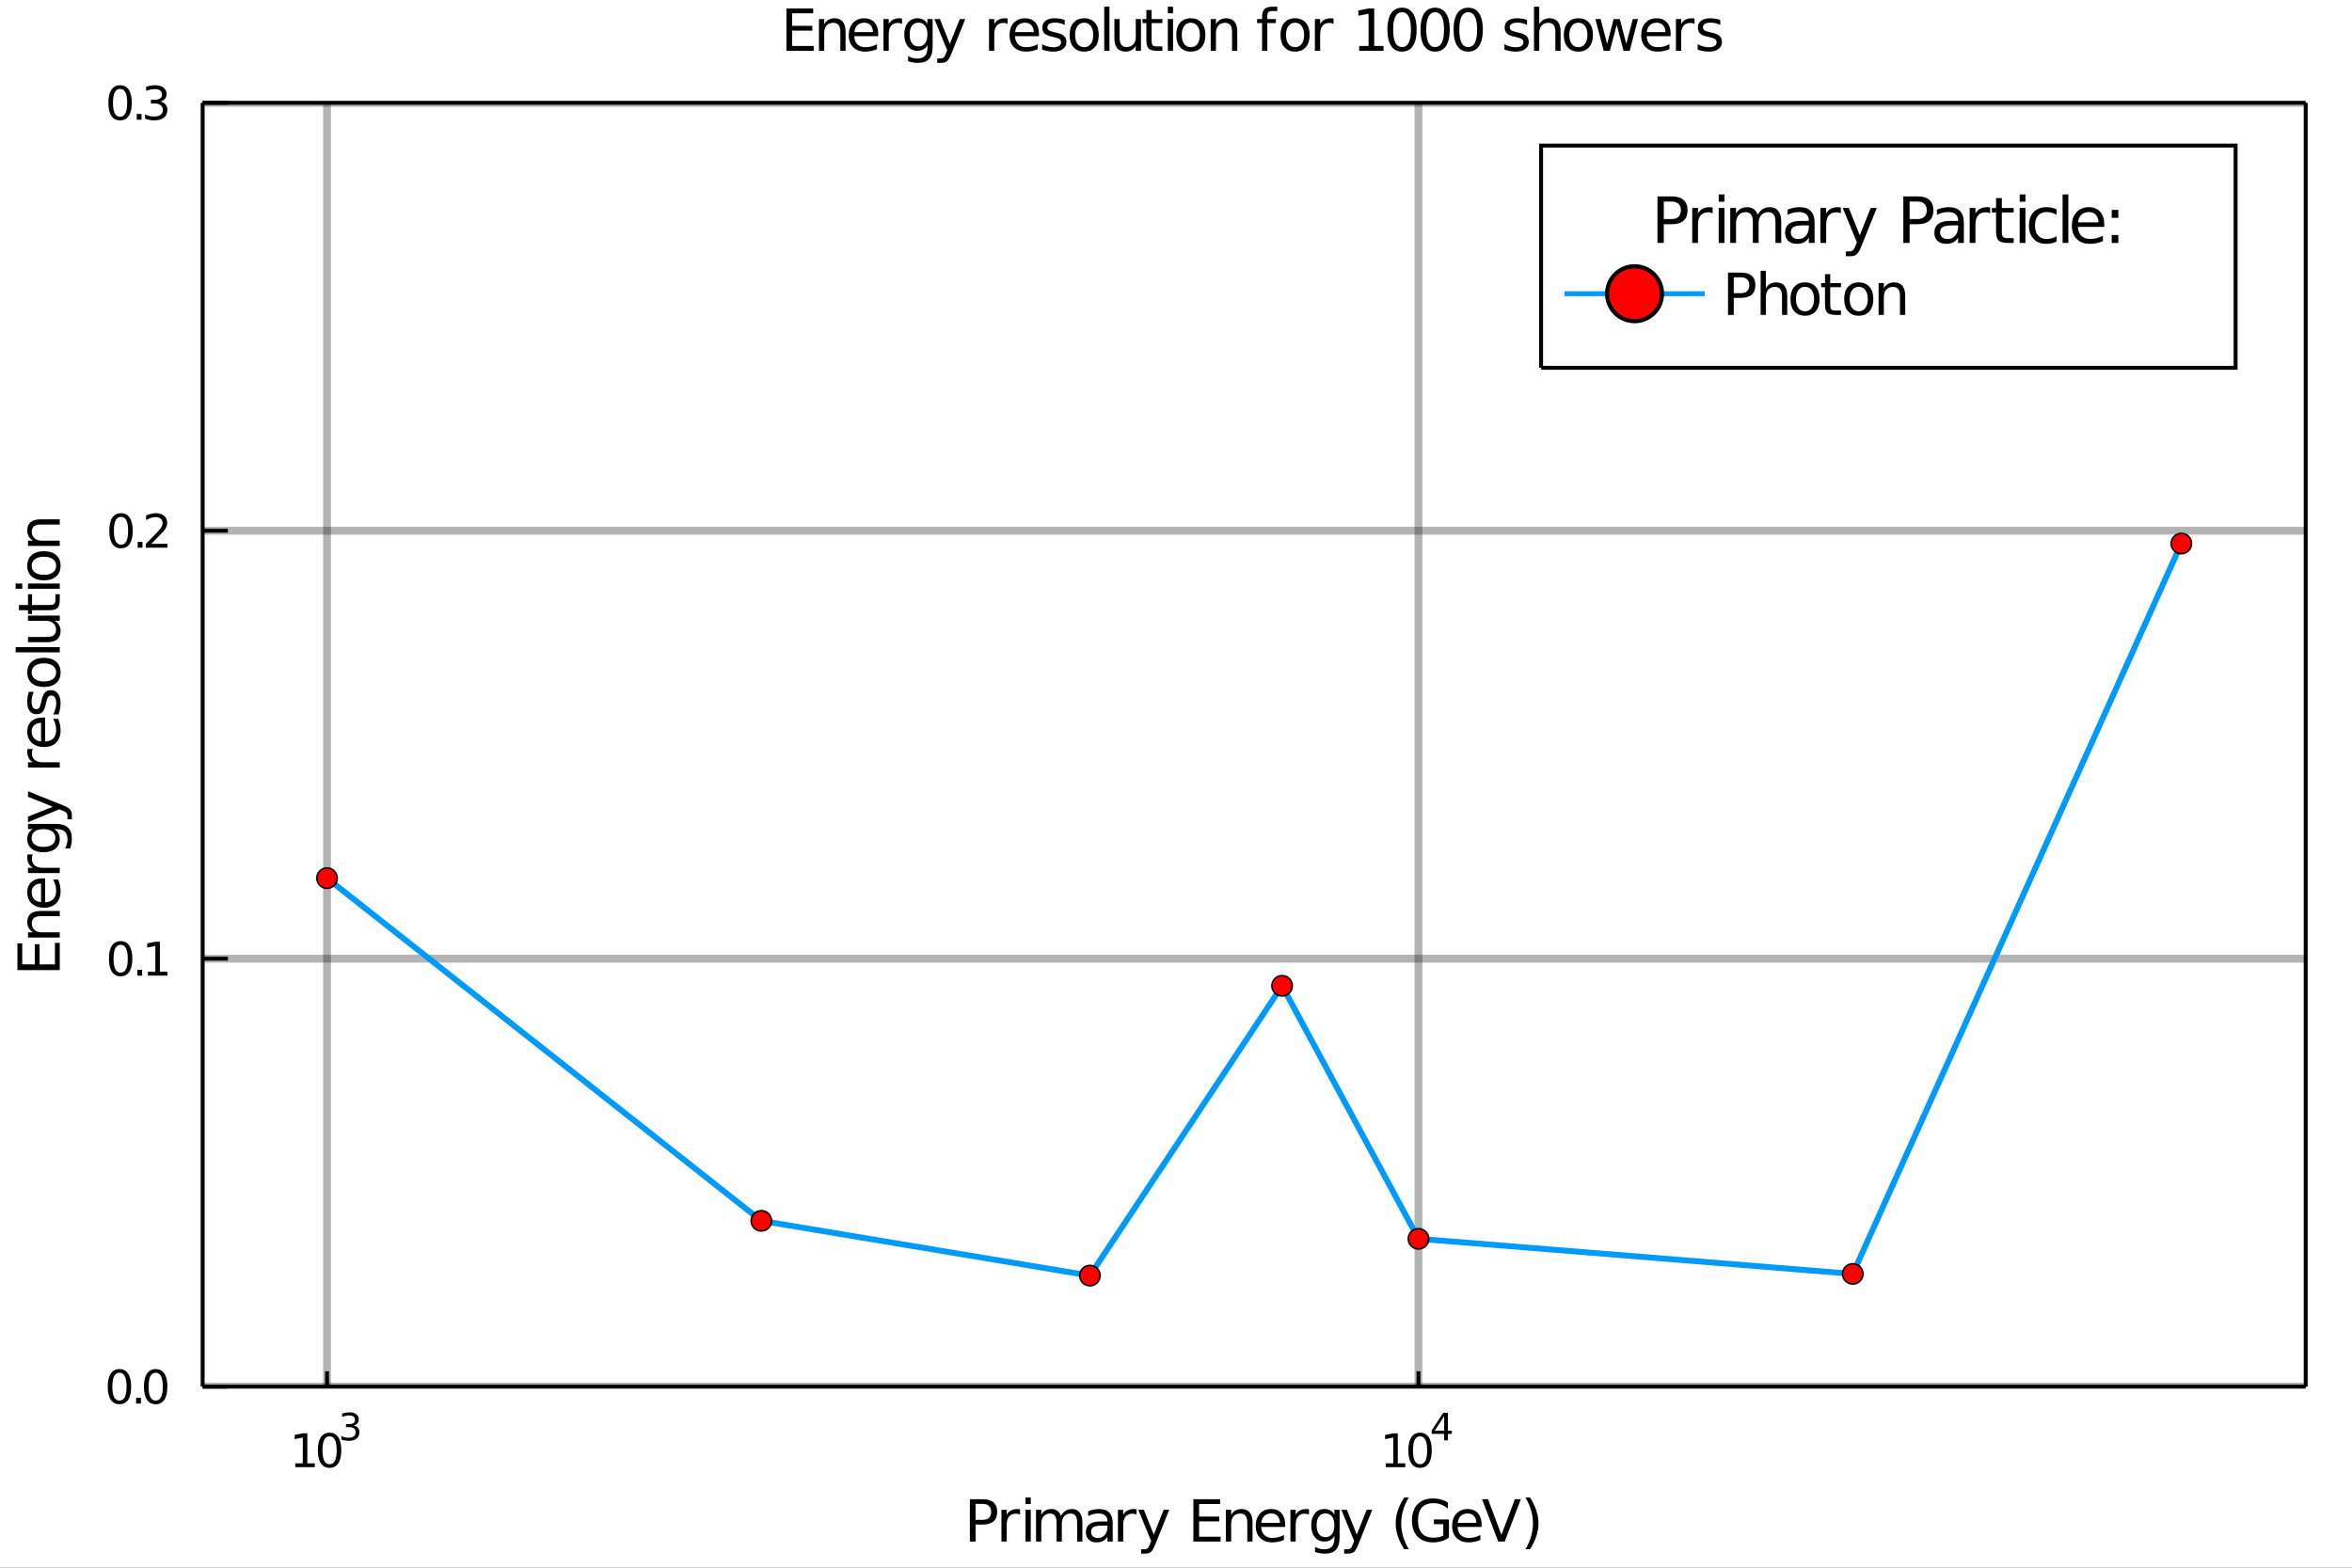 <?xml version="1.0" encoding="utf-8"?>
<svg xmlns="http://www.w3.org/2000/svg" xmlns:xlink="http://www.w3.org/1999/xlink" width="750" height="500" viewBox="0 0 3000 2000">
<rect x="0" y="0" width="3000" height="2000" fill="#333333" stroke="none"/>
<defs>
  <clipPath id="clip340">
    <rect x="0" y="0" width="3000" height="2000"/>
  </clipPath>
</defs>
<path clip-path="url(#clip340)" d="
M0 2000 L3000 2000 L3000 0 L0 0  Z
  " fill="#ffffff" fill-rule="evenodd" fill-opacity="1"/>
<defs>
  <clipPath id="clip341">
    <rect x="600" y="0" width="2101" height="2000"/>
  </clipPath>
</defs>
<path clip-path="url(#clip340)" d="
M258.495 1769.02 L2940.94 1769.02 L2940.94 131.136 L258.495 131.136  Z
  " fill="#ffffff" fill-rule="evenodd" fill-opacity="1"/>
<defs>
  <clipPath id="clip342">
    <rect x="258" y="131" width="2683" height="1639"/>
  </clipPath>
</defs>
<polyline clip-path="url(#clip342)" style="stroke:#000000; stroke-width:10; stroke-opacity:0.3; fill:none" points="
  417.12,1769.02 417.12,131.136 
  "/>
<polyline clip-path="url(#clip342)" style="stroke:#000000; stroke-width:10; stroke-opacity:0.3; fill:none" points="
  1809.26,1769.02 1809.26,131.136 
  "/>
<polyline clip-path="url(#clip340)" style="stroke:#000000; stroke-width:5; stroke-opacity:1; fill:none" points="
  258.495,1769.02 2940.94,1769.02 
  "/>
<polyline clip-path="url(#clip340)" style="stroke:#000000; stroke-width:5; stroke-opacity:1; fill:none" points="
  258.495,131.136 2940.94,131.136 
  "/>
<polyline clip-path="url(#clip340)" style="stroke:#000000; stroke-width:5; stroke-opacity:1; fill:none" points="
  417.12,1769.02 417.12,1749.37 
  "/>
<polyline clip-path="url(#clip340)" style="stroke:#000000; stroke-width:5; stroke-opacity:1; fill:none" points="
  1809.26,1769.02 1809.26,1749.37 
  "/>
<path clip-path="url(#clip340)" d="M 0 0 M376.659 1866.86 L386.208 1866.86 L386.208 1833.9 L375.82 1835.99 L375.82 1830.66 L386.15 1828.58 L391.995 1828.58 L391.995 1866.86 L401.543 1866.86 L401.543 1871.78 L376.659 1871.78 L376.659 1866.86 Z" fill="#000000" fill-rule="evenodd" fill-opacity="1" /><path clip-path="url(#clip340)" d="M 0 0 M420.38 1832.43 Q415.866 1832.43 413.58 1836.88 Q411.323 1841.31 411.323 1850.22 Q411.323 1859.11 413.58 1863.56 Q415.866 1867.99 420.38 1867.99 Q424.923 1867.99 427.18 1863.56 Q429.466 1859.11 429.466 1850.22 Q429.466 1841.31 427.18 1836.88 Q424.923 1832.43 420.38 1832.43 M420.38 1827.8 Q427.643 1827.8 431.462 1833.56 Q435.31 1839.29 435.31 1850.22 Q435.31 1861.13 431.462 1866.89 Q427.643 1872.62 420.38 1872.62 Q413.117 1872.62 409.269 1866.89 Q405.449 1861.13 405.449 1850.22 Q405.449 1839.29 409.269 1833.56 Q413.117 1827.8 420.38 1827.8 Z" fill="#000000" fill-rule="evenodd" fill-opacity="1" /><path clip-path="url(#clip340)" d="M 0 0 M451.179 1818.59 Q454.588 1819.32 456.493 1821.62 Q458.42 1823.93 458.42 1827.31 Q458.42 1832.51 454.847 1835.35 Q451.273 1838.2 444.691 1838.2 Q442.481 1838.2 440.13 1837.75 Q437.802 1837.33 435.31 1836.46 L435.31 1831.87 Q437.285 1833.03 439.636 1833.61 Q441.987 1834.2 444.55 1834.2 Q449.017 1834.2 451.344 1832.44 Q453.695 1830.68 453.695 1827.31 Q453.695 1824.21 451.509 1822.47 Q449.346 1820.71 445.467 1820.71 L441.376 1820.71 L441.376 1816.8 L445.655 1816.8 Q449.158 1816.8 451.015 1815.42 Q452.872 1814.01 452.872 1811.37 Q452.872 1808.67 450.944 1807.24 Q449.04 1805.78 445.467 1805.78 Q443.515 1805.78 441.282 1806.2 Q439.048 1806.63 436.368 1807.52 L436.368 1803.29 Q439.072 1802.53 441.423 1802.16 Q443.797 1801.78 445.89 1801.78 Q451.297 1801.78 454.447 1804.25 Q457.598 1806.7 457.598 1810.88 Q457.598 1813.8 455.928 1815.82 Q454.259 1817.82 451.179 1818.59 Z" fill="#000000" fill-rule="evenodd" fill-opacity="1" /><path clip-path="url(#clip340)" d="M 0 0 M1767.56 1866.86 L1777.11 1866.86 L1777.11 1833.9 L1766.72 1835.99 L1766.72 1830.66 L1777.05 1828.58 L1782.9 1828.58 L1782.9 1866.86 L1792.45 1866.86 L1792.45 1871.78 L1767.56 1871.78 L1767.56 1866.86 Z" fill="#000000" fill-rule="evenodd" fill-opacity="1" /><path clip-path="url(#clip340)" d="M 0 0 M1811.28 1832.43 Q1806.77 1832.43 1804.48 1836.88 Q1802.23 1841.31 1802.23 1850.22 Q1802.23 1859.11 1804.48 1863.56 Q1806.77 1867.99 1811.28 1867.99 Q1815.83 1867.99 1818.08 1863.56 Q1820.37 1859.11 1820.37 1850.22 Q1820.37 1841.31 1818.08 1836.88 Q1815.83 1832.43 1811.28 1832.43 M1811.28 1827.8 Q1818.55 1827.8 1822.37 1833.56 Q1826.21 1839.29 1826.21 1850.22 Q1826.21 1861.13 1822.37 1866.89 Q1818.55 1872.62 1811.28 1872.62 Q1804.02 1872.62 1800.17 1866.89 Q1796.35 1861.13 1796.35 1850.22 Q1796.35 1839.29 1800.17 1833.56 Q1804.02 1827.8 1811.28 1827.8 Z" fill="#000000" fill-rule="evenodd" fill-opacity="1" /><path clip-path="url(#clip340)" d="M 0 0 M1842.06 1806.55 L1830.07 1825.29 L1842.06 1825.29 L1842.06 1806.55 M1840.81 1802.42 L1846.78 1802.42 L1846.78 1825.29 L1851.79 1825.29 L1851.79 1829.24 L1846.78 1829.24 L1846.78 1837.52 L1842.06 1837.52 L1842.06 1829.24 L1826.21 1829.24 L1826.21 1824.66 L1840.81 1802.42 Z" fill="#000000" fill-rule="evenodd" fill-opacity="1" /><path clip-path="url(#clip340)" d="M 0 0 M1244.38 1918.66 L1244.38 1938.95 L1253.57 1938.95 Q1258.67 1938.95 1261.45 1936.31 Q1264.24 1933.67 1264.24 1928.78 Q1264.24 1923.94 1261.45 1921.3 Q1258.67 1918.66 1253.57 1918.66 L1244.38 1918.66 M1237.07 1912.65 L1253.57 1912.65 Q1262.65 1912.65 1267.27 1916.78 Q1271.94 1920.86 1271.94 1928.78 Q1271.94 1936.78 1267.27 1940.86 Q1262.65 1944.95 1253.57 1944.95 L1244.38 1944.95 L1244.38 1966.65 L1237.07 1966.65 L1237.07 1912.65 Z" fill="#000000" fill-rule="evenodd" fill-opacity="1" /><path clip-path="url(#clip340)" d="M 0 0 M1301.09 1932.36 Q1299.97 1931.71 1298.63 1931.42 Q1297.33 1931.1 1295.74 1931.1 Q1290.1 1931.1 1287.06 1934.79 Q1284.06 1938.44 1284.06 1945.31 L1284.06 1966.65 L1277.37 1966.65 L1277.37 1926.14 L1284.06 1926.14 L1284.06 1932.44 Q1286.15 1928.75 1289.52 1926.97 Q1292.88 1925.17 1297.69 1925.17 Q1298.38 1925.17 1299.21 1925.27 Q1300.04 1925.35 1301.06 1925.53 L1301.09 1932.36 Z" fill="#000000" fill-rule="evenodd" fill-opacity="1" /><path clip-path="url(#clip340)" d="M 0 0 M1308.07 1926.14 L1314.73 1926.14 L1314.73 1966.65 L1308.07 1966.65 L1308.07 1926.14 M1308.07 1910.37 L1314.73 1910.37 L1314.73 1918.8 L1308.07 1918.8 L1308.07 1910.37 Z" fill="#000000" fill-rule="evenodd" fill-opacity="1" /><path clip-path="url(#clip340)" d="M 0 0 M1353.25 1933.92 Q1355.74 1929.43 1359.22 1927.3 Q1362.69 1925.17 1367.39 1925.17 Q1373.72 1925.17 1377.16 1929.61 Q1380.59 1934.03 1380.59 1942.2 L1380.59 1966.65 L1373.9 1966.65 L1373.9 1942.42 Q1373.9 1936.6 1371.84 1933.77 Q1369.78 1930.95 1365.55 1930.95 Q1360.37 1930.95 1357.37 1934.39 Q1354.37 1937.83 1354.37 1943.76 L1354.37 1966.65 L1347.68 1966.65 L1347.68 1942.42 Q1347.68 1936.56 1345.62 1933.77 Q1343.55 1930.95 1339.25 1930.95 Q1334.15 1930.95 1331.15 1934.43 Q1328.15 1937.86 1328.15 1943.76 L1328.15 1966.65 L1321.46 1966.65 L1321.46 1926.14 L1328.15 1926.14 L1328.15 1932.44 Q1330.43 1928.71 1333.61 1926.94 Q1336.79 1925.17 1341.17 1925.17 Q1345.58 1925.17 1348.65 1927.41 Q1351.77 1929.65 1353.25 1933.92 Z" fill="#000000" fill-rule="evenodd" fill-opacity="1" /><path clip-path="url(#clip340)" d="M 0 0 M1405.98 1946.29 Q1397.92 1946.29 1394.81 1948.13 Q1391.7 1949.98 1391.7 1954.43 Q1391.7 1957.97 1394.01 1960.07 Q1396.36 1962.13 1400.38 1962.13 Q1405.91 1962.13 1409.24 1958.22 Q1412.6 1954.28 1412.6 1947.77 L1412.6 1946.29 L1405.98 1946.29 M1419.26 1943.54 L1419.26 1966.65 L1412.6 1966.65 L1412.6 1960.5 Q1410.32 1964.19 1406.92 1965.96 Q1403.52 1967.7 1398.6 1967.7 Q1392.38 1967.7 1388.69 1964.23 Q1385.04 1960.72 1385.04 1954.86 Q1385.04 1948.02 1389.6 1944.55 Q1394.19 1941.08 1403.27 1941.08 L1412.6 1941.08 L1412.6 1940.43 Q1412.6 1935.84 1409.56 1933.34 Q1406.56 1930.81 1401.1 1930.81 Q1397.63 1930.81 1394.34 1931.64 Q1391.04 1932.47 1388.01 1934.14 L1388.01 1927.99 Q1391.66 1926.58 1395.1 1925.89 Q1398.53 1925.17 1401.79 1925.17 Q1410.58 1925.17 1414.92 1929.72 Q1419.26 1934.28 1419.26 1943.54 Z" fill="#000000" fill-rule="evenodd" fill-opacity="1" /><path clip-path="url(#clip340)" d="M 0 0 M1449.71 1932.36 Q1448.59 1931.71 1447.25 1931.42 Q1445.95 1931.1 1444.36 1931.1 Q1438.71 1931.1 1435.68 1934.79 Q1432.67 1938.44 1432.67 1945.31 L1432.67 1966.65 L1425.98 1966.65 L1425.98 1926.14 L1432.67 1926.14 L1432.67 1932.44 Q1434.77 1928.75 1438.14 1926.97 Q1441.5 1925.17 1446.31 1925.17 Q1447 1925.17 1447.83 1925.27 Q1448.66 1925.35 1449.67 1925.53 L1449.71 1932.36 Z" fill="#000000" fill-rule="evenodd" fill-opacity="1" /><path clip-path="url(#clip340)" d="M 0 0 M1473.55 1970.41 Q1470.72 1977.65 1468.05 1979.85 Q1465.37 1982.06 1460.89 1982.06 L1455.57 1982.06 L1455.57 1976.49 L1459.48 1976.49 Q1462.22 1976.49 1463.74 1975.19 Q1465.26 1973.89 1467.11 1969.04 L1468.3 1966 L1451.92 1926.14 L1458.97 1926.14 L1471.63 1957.83 L1484.29 1926.14 L1491.34 1926.14 L1473.55 1970.41 Z" fill="#000000" fill-rule="evenodd" fill-opacity="1" /><path clip-path="url(#clip340)" d="M 0 0 M1522.16 1912.65 L1556.3 1912.65 L1556.3 1918.8 L1529.46 1918.8 L1529.46 1934.79 L1555.18 1934.79 L1555.18 1940.94 L1529.46 1940.94 L1529.46 1960.5 L1556.95 1960.5 L1556.95 1966.65 L1522.16 1966.65 L1522.16 1912.65 Z" fill="#000000" fill-rule="evenodd" fill-opacity="1" /><path clip-path="url(#clip340)" d="M 0 0 M1597.6 1942.2 L1597.6 1966.65 L1590.95 1966.65 L1590.95 1942.42 Q1590.95 1936.67 1588.71 1933.81 Q1586.46 1930.95 1581.98 1930.95 Q1576.59 1930.95 1573.48 1934.39 Q1570.37 1937.83 1570.37 1943.76 L1570.37 1966.65 L1563.68 1966.65 L1563.68 1926.14 L1570.37 1926.14 L1570.37 1932.44 Q1572.76 1928.78 1575.98 1926.97 Q1579.23 1925.17 1583.46 1925.17 Q1590.44 1925.17 1594.02 1929.51 Q1597.6 1933.81 1597.6 1942.2 Z" fill="#000000" fill-rule="evenodd" fill-opacity="1" /><path clip-path="url(#clip340)" d="M 0 0 M1639.23 1944.73 L1639.23 1947.99 L1608.64 1947.99 Q1609.07 1954.86 1612.76 1958.48 Q1616.48 1962.06 1623.1 1962.06 Q1626.94 1962.06 1630.52 1961.12 Q1634.13 1960.18 1637.68 1958.3 L1637.68 1964.59 Q1634.1 1966.11 1630.34 1966.9 Q1626.58 1967.7 1622.71 1967.7 Q1613.01 1967.7 1607.33 1962.06 Q1601.69 1956.42 1601.69 1946.8 Q1601.69 1936.85 1607.04 1931.03 Q1612.43 1925.17 1621.55 1925.17 Q1629.72 1925.17 1634.46 1930.45 Q1639.23 1935.69 1639.23 1944.73 M1632.58 1942.78 Q1632.51 1937.32 1629.51 1934.06 Q1626.54 1930.81 1621.62 1930.81 Q1616.05 1930.81 1612.69 1933.96 Q1609.36 1937.1 1608.85 1942.82 L1632.58 1942.78 Z" fill="#000000" fill-rule="evenodd" fill-opacity="1" /><path clip-path="url(#clip340)" d="M 0 0 M1669.69 1932.36 Q1668.57 1931.71 1667.23 1931.42 Q1665.93 1931.1 1664.34 1931.1 Q1658.69 1931.1 1655.66 1934.79 Q1652.65 1938.44 1652.65 1945.31 L1652.65 1966.65 L1645.96 1966.65 L1645.96 1926.14 L1652.65 1926.14 L1652.65 1932.44 Q1654.75 1928.75 1658.11 1926.97 Q1661.48 1925.17 1666.29 1925.17 Q1666.98 1925.17 1667.81 1925.27 Q1668.64 1925.35 1669.65 1925.53 L1669.69 1932.36 Z" fill="#000000" fill-rule="evenodd" fill-opacity="1" /><path clip-path="url(#clip340)" d="M 0 0 M1702.02 1945.93 Q1702.02 1938.69 1699.02 1934.71 Q1696.06 1930.74 1690.67 1930.74 Q1685.31 1930.74 1682.31 1934.71 Q1679.35 1938.69 1679.35 1945.93 Q1679.35 1953.12 1682.31 1957.1 Q1685.31 1961.08 1690.67 1961.08 Q1696.06 1961.08 1699.02 1957.1 Q1702.02 1953.12 1702.02 1945.93 M1708.68 1961.62 Q1708.68 1971.97 1704.09 1977 Q1699.49 1982.06 1690.02 1982.06 Q1686.51 1982.06 1683.4 1981.52 Q1680.29 1981.01 1677.36 1979.93 L1677.36 1973.45 Q1680.29 1975.04 1683.14 1975.8 Q1686 1976.56 1688.97 1976.56 Q1695.51 1976.56 1698.77 1973.13 Q1702.02 1969.73 1702.02 1962.82 L1702.02 1959.53 Q1699.96 1963.11 1696.74 1964.88 Q1693.52 1966.65 1689.04 1966.65 Q1681.59 1966.65 1677.03 1960.97 Q1672.47 1955.29 1672.47 1945.93 Q1672.47 1936.52 1677.03 1930.84 Q1681.59 1925.17 1689.04 1925.17 Q1693.52 1925.17 1696.74 1926.94 Q1699.96 1928.71 1702.02 1932.29 L1702.02 1926.14 L1708.68 1926.14 L1708.68 1961.62 Z" fill="#000000" fill-rule="evenodd" fill-opacity="1" /><path clip-path="url(#clip340)" d="M 0 0 M1732.51 1970.41 Q1729.69 1977.65 1727.02 1979.85 Q1724.34 1982.06 1719.85 1982.06 L1714.54 1982.06 L1714.54 1976.49 L1718.44 1976.49 Q1721.19 1976.49 1722.71 1975.19 Q1724.23 1973.89 1726.08 1969.04 L1727.27 1966 L1710.88 1926.14 L1717.94 1926.14 L1730.6 1957.83 L1743.26 1926.14 L1750.31 1926.14 L1732.51 1970.41 Z" fill="#000000" fill-rule="evenodd" fill-opacity="1" /><path clip-path="url(#clip340)" d="M 0 0 M1796.82 1910.45 Q1791.98 1918.76 1789.62 1926.9 Q1787.27 1935.04 1787.27 1943.4 Q1787.27 1951.75 1789.62 1959.96 Q1792.01 1968.13 1796.82 1976.42 L1791.03 1976.42 Q1785.61 1967.92 1782.9 1959.71 Q1780.22 1951.5 1780.22 1943.4 Q1780.22 1935.33 1782.9 1927.16 Q1785.57 1918.98 1791.03 1910.45 L1796.82 1910.45 Z" fill="#000000" fill-rule="evenodd" fill-opacity="1" /><path clip-path="url(#clip340)" d="M 0 0 M1840.91 1958.95 L1840.91 1944.44 L1828.98 1944.44 L1828.98 1938.44 L1848.15 1938.44 L1848.15 1961.62 Q1843.91 1964.63 1838.81 1966.18 Q1833.71 1967.7 1827.93 1967.7 Q1815.27 1967.7 1808.11 1960.32 Q1800.98 1952.91 1800.98 1939.71 Q1800.98 1926.47 1808.11 1919.09 Q1815.27 1911.68 1827.93 1911.68 Q1833.21 1911.68 1837.95 1912.98 Q1842.72 1914.28 1846.73 1916.81 L1846.73 1924.59 Q1842.68 1921.15 1838.13 1919.42 Q1833.57 1917.68 1828.54 1917.68 Q1818.63 1917.68 1813.64 1923.21 Q1808.69 1928.75 1808.69 1939.71 Q1808.69 1950.63 1813.64 1956.16 Q1818.63 1961.7 1828.54 1961.7 Q1832.41 1961.7 1835.45 1961.05 Q1838.49 1960.36 1840.91 1958.95 Z" fill="#000000" fill-rule="evenodd" fill-opacity="1" /><path clip-path="url(#clip340)" d="M 0 0 M1889.78 1944.73 L1889.78 1947.99 L1859.18 1947.99 Q1859.61 1954.86 1863.3 1958.48 Q1867.03 1962.06 1873.64 1962.06 Q1877.48 1962.06 1881.06 1961.12 Q1884.68 1960.18 1888.22 1958.3 L1888.22 1964.59 Q1884.64 1966.11 1880.88 1966.9 Q1877.12 1967.7 1873.25 1967.7 Q1863.55 1967.7 1857.87 1962.06 Q1852.23 1956.42 1852.23 1946.8 Q1852.23 1936.85 1857.59 1931.03 Q1862.97 1925.17 1872.09 1925.17 Q1880.26 1925.17 1885 1930.45 Q1889.78 1935.69 1889.78 1944.73 M1883.12 1942.78 Q1883.05 1937.32 1880.05 1934.06 Q1877.08 1930.81 1872.16 1930.81 Q1866.59 1930.81 1863.23 1933.96 Q1859.9 1937.1 1859.39 1942.82 L1883.12 1942.78 Z" fill="#000000" fill-rule="evenodd" fill-opacity="1" /><path clip-path="url(#clip340)" d="M 0 0 M1910.97 1966.65 L1890.35 1912.65 L1897.99 1912.65 L1915.09 1958.12 L1932.24 1912.65 L1939.83 1912.65 L1919.25 1966.65 L1910.97 1966.65 Z" fill="#000000" fill-rule="evenodd" fill-opacity="1" /><path clip-path="url(#clip340)" d="M 0 0 M1945.77 1910.45 L1951.55 1910.45 Q1956.98 1918.98 1959.65 1927.16 Q1962.37 1935.33 1962.37 1943.4 Q1962.37 1951.5 1959.65 1959.71 Q1956.98 1967.92 1951.55 1976.42 L1945.77 1976.42 Q1950.58 1968.13 1952.93 1959.96 Q1955.31 1951.75 1955.31 1943.4 Q1955.31 1935.04 1952.93 1926.9 Q1950.58 1918.76 1945.77 1910.45 Z" fill="#000000" fill-rule="evenodd" fill-opacity="1" /><polyline clip-path="url(#clip342)" style="stroke:#000000; stroke-width:10; stroke-opacity:0.3; fill:none" points="
  258.495,1769.02 2940.94,1769.02 
  "/>
<polyline clip-path="url(#clip342)" style="stroke:#000000; stroke-width:10; stroke-opacity:0.3; fill:none" points="
  258.495,1223.06 2940.94,1223.06 
  "/>
<polyline clip-path="url(#clip342)" style="stroke:#000000; stroke-width:10; stroke-opacity:0.3; fill:none" points="
  258.495,677.097 2940.94,677.097 
  "/>
<polyline clip-path="url(#clip342)" style="stroke:#000000; stroke-width:10; stroke-opacity:0.3; fill:none" points="
  258.495,131.136 2940.94,131.136 
  "/>
<polyline clip-path="url(#clip340)" style="stroke:#000000; stroke-width:5; stroke-opacity:1; fill:none" points="
  258.495,1769.02 258.495,131.136 
  "/>
<polyline clip-path="url(#clip340)" style="stroke:#000000; stroke-width:5; stroke-opacity:1; fill:none" points="
  2940.94,1769.02 2940.94,131.136 
  "/>
<polyline clip-path="url(#clip340)" style="stroke:#000000; stroke-width:5; stroke-opacity:1; fill:none" points="
  258.495,1769.02 290.685,1769.02 
  "/>
<polyline clip-path="url(#clip340)" style="stroke:#000000; stroke-width:5; stroke-opacity:1; fill:none" points="
  258.495,1223.06 290.685,1223.06 
  "/>
<polyline clip-path="url(#clip340)" style="stroke:#000000; stroke-width:5; stroke-opacity:1; fill:none" points="
  258.495,677.097 290.685,677.097 
  "/>
<polyline clip-path="url(#clip340)" style="stroke:#000000; stroke-width:5; stroke-opacity:1; fill:none" points="
  258.495,131.136 290.685,131.136 
  "/>
<path clip-path="url(#clip340)" d="M 0 0 M152.356 1751.27 Q147.842 1751.27 145.556 1755.73 Q143.299 1760.15 143.299 1769.06 Q143.299 1777.95 145.556 1782.4 Q147.842 1786.83 152.356 1786.83 Q156.898 1786.83 159.155 1782.4 Q161.441 1777.95 161.441 1769.06 Q161.441 1760.15 159.155 1755.73 Q156.898 1751.27 152.356 1751.27 M152.356 1746.64 Q159.618 1746.64 163.438 1752.4 Q167.286 1758.13 167.286 1769.06 Q167.286 1779.97 163.438 1785.73 Q159.618 1791.46 152.356 1791.46 Q145.093 1791.46 141.245 1785.73 Q137.425 1779.97 137.425 1769.06 Q137.425 1758.13 141.245 1752.4 Q145.093 1746.64 152.356 1746.64 Z" fill="#000000" fill-rule="evenodd" fill-opacity="1" /><path clip-path="url(#clip340)" d="M 0 0 M173.623 1783.27 L179.728 1783.27 L179.728 1790.62 L173.623 1790.62 L173.623 1783.27 Z" fill="#000000" fill-rule="evenodd" fill-opacity="1" /><path clip-path="url(#clip340)" d="M 0 0 M198.565 1751.27 Q194.051 1751.27 191.765 1755.73 Q189.508 1760.15 189.508 1769.06 Q189.508 1777.95 191.765 1782.4 Q194.051 1786.83 198.565 1786.83 Q203.108 1786.83 205.365 1782.4 Q207.651 1777.95 207.651 1769.06 Q207.651 1760.15 205.365 1755.73 Q203.108 1751.27 198.565 1751.27 M198.565 1746.64 Q205.828 1746.64 209.647 1752.4 Q213.495 1758.13 213.495 1769.06 Q213.495 1779.97 209.647 1785.73 Q205.828 1791.46 198.565 1791.46 Q191.302 1791.46 187.454 1785.73 Q183.634 1779.97 183.634 1769.06 Q183.634 1758.13 187.454 1752.4 Q191.302 1746.64 198.565 1746.64 Z" fill="#000000" fill-rule="evenodd" fill-opacity="1" /><path clip-path="url(#clip340)" d="M 0 0 M153.889 1205.31 Q149.375 1205.31 147.089 1209.76 Q144.833 1214.19 144.833 1223.1 Q144.833 1231.99 147.089 1236.44 Q149.375 1240.87 153.889 1240.87 Q158.432 1240.87 160.689 1236.44 Q162.975 1231.99 162.975 1223.1 Q162.975 1214.19 160.689 1209.76 Q158.432 1205.31 153.889 1205.31 M153.889 1200.68 Q161.152 1200.68 164.971 1206.44 Q168.82 1212.17 168.82 1223.1 Q168.82 1234.01 164.971 1239.77 Q161.152 1245.5 153.889 1245.5 Q146.627 1245.5 142.778 1239.77 Q138.959 1234.01 138.959 1223.1 Q138.959 1212.17 142.778 1206.44 Q146.627 1200.68 153.889 1200.68 Z" fill="#000000" fill-rule="evenodd" fill-opacity="1" /><path clip-path="url(#clip340)" d="M 0 0 M175.156 1237.31 L181.262 1237.31 L181.262 1244.66 L175.156 1244.66 L175.156 1237.31 Z" fill="#000000" fill-rule="evenodd" fill-opacity="1" /><path clip-path="url(#clip340)" d="M 0 0 M188.611 1239.74 L198.16 1239.74 L198.16 1206.78 L187.772 1208.87 L187.772 1203.54 L198.102 1201.46 L203.947 1201.46 L203.947 1239.74 L213.495 1239.74 L213.495 1244.66 L188.611 1244.66 L188.611 1239.74 Z" fill="#000000" fill-rule="evenodd" fill-opacity="1" /><path clip-path="url(#clip340)" d="M 0 0 M154.352 659.346 Q149.838 659.346 147.552 663.802 Q145.296 668.229 145.296 677.141 Q145.296 686.024 147.552 690.48 Q149.838 694.907 154.352 694.907 Q158.895 694.907 161.152 690.48 Q163.438 686.024 163.438 677.141 Q163.438 668.229 161.152 663.802 Q158.895 659.346 154.352 659.346 M154.352 654.716 Q161.615 654.716 165.434 660.474 Q169.283 666.203 169.283 677.141 Q169.283 688.049 165.434 693.807 Q161.615 699.537 154.352 699.537 Q147.089 699.537 143.241 693.807 Q139.422 688.049 139.422 677.141 Q139.422 666.203 143.241 660.474 Q147.089 654.716 154.352 654.716 Z" fill="#000000" fill-rule="evenodd" fill-opacity="1" /><path clip-path="url(#clip340)" d="M 0 0 M175.619 691.348 L181.725 691.348 L181.725 698.697 L175.619 698.697 L175.619 691.348 Z" fill="#000000" fill-rule="evenodd" fill-opacity="1" /><path clip-path="url(#clip340)" d="M 0 0 M193.096 693.778 L213.495 693.778 L213.495 698.697 L186.065 698.697 L186.065 693.778 Q189.393 690.335 195.122 684.548 Q200.88 678.732 202.355 677.054 Q205.162 673.9 206.262 671.73 Q207.39 669.531 207.39 667.419 Q207.39 663.975 204.96 661.805 Q202.558 659.635 198.681 659.635 Q195.932 659.635 192.865 660.59 Q189.827 661.545 186.354 663.483 L186.354 657.581 Q189.884 656.163 192.952 655.44 Q196.019 654.716 198.565 654.716 Q205.278 654.716 209.271 658.073 Q213.264 661.429 213.264 667.042 Q213.264 669.705 212.251 672.106 Q211.267 674.479 208.634 677.72 Q207.911 678.559 204.034 682.581 Q200.156 686.574 193.096 693.778 Z" fill="#000000" fill-rule="evenodd" fill-opacity="1" /><path clip-path="url(#clip340)" d="M 0 0 M153.166 113.384 Q148.652 113.384 146.366 117.84 Q144.109 122.267 144.109 131.179 Q144.109 140.062 146.366 144.518 Q148.652 148.945 153.166 148.945 Q157.709 148.945 159.966 144.518 Q162.251 140.062 162.251 131.179 Q162.251 122.267 159.966 117.84 Q157.709 113.384 153.166 113.384 M153.166 108.754 Q160.429 108.754 164.248 114.513 Q168.096 120.242 168.096 131.179 Q168.096 142.088 164.248 147.846 Q160.429 153.575 153.166 153.575 Q145.903 153.575 142.055 147.846 Q138.235 142.088 138.235 131.179 Q138.235 120.242 142.055 114.513 Q145.903 108.754 153.166 108.754 Z" fill="#000000" fill-rule="evenodd" fill-opacity="1" /><path clip-path="url(#clip340)" d="M 0 0 M174.433 145.386 L180.538 145.386 L180.538 152.736 L174.433 152.736 L174.433 145.386 Z" fill="#000000" fill-rule="evenodd" fill-opacity="1" /><path clip-path="url(#clip340)" d="M 0 0 M204.583 129.443 Q208.779 130.34 211.123 133.176 Q213.495 136.011 213.495 140.178 Q213.495 146.573 209.097 150.074 Q204.699 153.575 196.597 153.575 Q193.877 153.575 190.984 153.025 Q188.119 152.504 185.052 151.434 L185.052 145.791 Q187.483 147.209 190.376 147.932 Q193.27 148.656 196.424 148.656 Q201.921 148.656 204.786 146.486 Q207.679 144.316 207.679 140.178 Q207.679 136.358 204.988 134.217 Q202.326 132.047 197.552 132.047 L192.517 132.047 L192.517 127.244 L197.784 127.244 Q202.095 127.244 204.381 125.537 Q206.667 123.801 206.667 120.56 Q206.667 117.232 204.294 115.467 Q201.95 113.673 197.552 113.673 Q195.151 113.673 192.402 114.194 Q189.653 114.715 186.354 115.815 L186.354 110.606 Q189.682 109.68 192.575 109.217 Q195.498 108.754 198.073 108.754 Q204.728 108.754 208.605 111.793 Q212.483 114.802 212.483 119.952 Q212.483 123.54 210.428 126.029 Q208.374 128.488 204.583 129.443 Z" fill="#000000" fill-rule="evenodd" fill-opacity="1" /><path clip-path="url(#clip340)" d="M 0 0 M22.225 1237.62 L22.225 1203.48 L28.374 1203.48 L28.374 1230.31 L44.361 1230.31 L44.361 1204.6 L50.509 1204.6 L50.509 1230.31 L70.076 1230.31 L70.076 1202.83 L76.225 1202.83 L76.225 1237.62 L22.225 1237.62 Z" fill="#000000" fill-rule="evenodd" fill-opacity="1" /><path clip-path="url(#clip340)" d="M 0 0 M51.775 1162.17 L76.225 1162.17 L76.225 1168.83 L51.992 1168.83 Q46.241 1168.83 43.384 1171.07 Q40.527 1173.31 40.527 1177.8 Q40.527 1183.19 43.963 1186.3 Q47.399 1189.41 53.33 1189.41 L76.225 1189.41 L76.225 1196.1 L35.716 1196.1 L35.716 1189.41 L42.01 1189.41 Q38.356 1187.02 36.548 1183.8 Q34.74 1180.55 34.74 1176.31 Q34.74 1169.33 39.08 1165.75 Q43.384 1162.17 51.775 1162.17 Z" fill="#000000" fill-rule="evenodd" fill-opacity="1" /><path clip-path="url(#clip340)" d="M 0 0 M54.307 1120.54 L57.562 1120.54 L57.562 1151.14 Q64.434 1150.71 68.051 1147.02 Q71.632 1143.29 71.632 1136.67 Q71.632 1132.84 70.691 1129.26 Q69.751 1125.64 67.87 1122.1 L74.164 1122.1 Q75.683 1125.68 76.478 1129.44 Q77.274 1133.2 77.274 1137.07 Q77.274 1146.76 71.632 1152.44 Q65.989 1158.08 56.368 1158.08 Q46.422 1158.08 40.599 1152.73 Q34.74 1147.34 34.74 1138.23 Q34.74 1130.05 40.02 1125.32 Q45.265 1120.54 54.307 1120.54 M52.354 1127.2 Q46.892 1127.27 43.637 1130.27 Q40.382 1133.24 40.382 1138.16 Q40.382 1143.73 43.529 1147.09 Q46.675 1150.42 52.39 1150.92 L52.354 1127.2 Z" fill="#000000" fill-rule="evenodd" fill-opacity="1" /><path clip-path="url(#clip340)" d="M 0 0 M41.937 1090.09 Q41.286 1091.21 40.997 1092.55 Q40.671 1093.85 40.671 1095.44 Q40.671 1101.08 44.361 1104.12 Q48.014 1107.12 54.886 1107.12 L76.225 1107.12 L76.225 1113.81 L35.716 1113.81 L35.716 1107.12 L42.01 1107.12 Q38.32 1105.03 36.548 1101.66 Q34.74 1098.3 34.74 1093.49 Q34.74 1092.8 34.848 1091.97 Q34.92 1091.14 35.101 1090.12 L41.937 1090.09 Z" fill="#000000" fill-rule="evenodd" fill-opacity="1" /><path clip-path="url(#clip340)" d="M 0 0 M55.501 1057.75 Q48.267 1057.75 44.288 1060.75 Q40.31 1063.72 40.31 1069.11 Q40.31 1074.46 44.288 1077.46 Q48.267 1080.43 55.501 1080.43 Q62.698 1080.43 66.677 1077.46 Q70.655 1074.46 70.655 1069.11 Q70.655 1063.72 66.677 1060.75 Q62.698 1057.75 55.501 1057.75 M71.198 1051.1 Q81.542 1051.1 86.57 1055.69 Q91.633 1060.28 91.633 1069.76 Q91.633 1073.27 91.091 1076.38 Q90.584 1079.49 89.499 1082.42 L83.025 1082.42 Q84.616 1079.49 85.376 1076.63 Q86.135 1073.78 86.135 1070.81 Q86.135 1064.26 82.699 1061.01 Q79.299 1057.75 72.391 1057.75 L69.1 1057.75 Q72.681 1059.81 74.453 1063.03 Q76.225 1066.25 76.225 1070.74 Q76.225 1078.19 70.547 1082.75 Q64.868 1087.3 55.501 1087.3 Q46.097 1087.3 40.418 1082.75 Q34.74 1078.19 34.74 1070.74 Q34.74 1066.25 36.512 1063.03 Q38.284 1059.81 41.865 1057.75 L35.716 1057.75 L35.716 1051.1 L71.198 1051.1 Z" fill="#000000" fill-rule="evenodd" fill-opacity="1" /><path clip-path="url(#clip340)" d="M 0 0 M79.987 1027.26 Q87.221 1030.08 89.427 1032.76 Q91.633 1035.44 91.633 1039.92 L91.633 1045.24 L86.063 1045.24 L86.063 1041.33 Q86.063 1038.58 84.761 1037.06 Q83.459 1035.55 78.612 1033.7 L75.574 1032.51 L35.716 1048.89 L35.716 1041.84 L67.4 1029.18 L35.716 1016.52 L35.716 1009.47 L79.987 1027.26 Z" fill="#000000" fill-rule="evenodd" fill-opacity="1" /><path clip-path="url(#clip340)" d="M 0 0 M41.937 955.467 Q41.286 956.589 40.997 957.927 Q40.671 959.229 40.671 960.82 Q40.671 966.463 44.361 969.501 Q48.014 972.503 54.886 972.503 L76.225 972.503 L76.225 979.194 L35.716 979.194 L35.716 972.503 L42.01 972.503 Q38.32 970.405 36.548 967.041 Q34.74 963.678 34.74 958.867 Q34.74 958.18 34.848 957.348 Q34.92 956.516 35.101 955.504 L41.937 955.467 Z" fill="#000000" fill-rule="evenodd" fill-opacity="1" /><path clip-path="url(#clip340)" d="M 0 0 M54.307 915.465 L57.562 915.465 L57.562 946.064 Q64.434 945.629 68.051 941.94 Q71.632 938.215 71.632 931.596 Q71.632 927.762 70.691 924.181 Q69.751 920.565 67.87 917.02 L74.164 917.02 Q75.683 920.601 76.478 924.362 Q77.274 928.124 77.274 931.994 Q77.274 941.687 71.632 947.366 Q65.989 953.008 56.368 953.008 Q46.422 953.008 40.599 947.655 Q34.74 942.266 34.74 933.151 Q34.74 924.977 40.02 920.239 Q45.265 915.465 54.307 915.465 M52.354 922.12 Q46.892 922.192 43.637 925.194 Q40.382 928.16 40.382 933.079 Q40.382 938.649 43.529 942.013 Q46.675 945.34 52.39 945.847 L52.354 922.12 Z" fill="#000000" fill-rule="evenodd" fill-opacity="1" /><path clip-path="url(#clip340)" d="M 0 0 M36.91 882.66 L43.203 882.66 Q41.756 885.481 41.033 888.519 Q40.31 891.557 40.31 894.812 Q40.31 899.767 41.829 902.263 Q43.348 904.723 46.386 904.723 Q48.701 904.723 50.039 902.95 Q51.341 901.178 52.535 895.825 L53.041 893.546 Q54.56 886.457 57.345 883.492 Q60.094 880.49 65.049 880.49 Q70.691 880.49 73.983 884.974 Q77.274 889.423 77.274 897.236 Q77.274 900.491 76.623 904.035 Q76.008 907.544 74.742 911.45 L67.87 911.45 Q69.787 907.761 70.764 904.18 Q71.704 900.599 71.704 897.091 Q71.704 892.389 70.113 889.857 Q68.485 887.325 65.555 887.325 Q62.843 887.325 61.396 889.17 Q59.949 890.978 58.611 897.163 L58.069 899.478 Q56.766 905.663 54.09 908.412 Q51.377 911.161 46.675 911.161 Q40.961 911.161 37.85 907.11 Q34.74 903.059 34.74 895.608 Q34.74 891.919 35.282 888.664 Q35.825 885.408 36.91 882.66 Z" fill="#000000" fill-rule="evenodd" fill-opacity="1" /><path clip-path="url(#clip340)" d="M 0 0 M40.382 857.812 Q40.382 863.165 44.578 866.275 Q48.737 869.386 56.007 869.386 Q63.277 869.386 67.472 866.311 Q71.632 863.201 71.632 857.812 Q71.632 852.495 67.436 849.384 Q63.241 846.274 56.007 846.274 Q48.809 846.274 44.614 849.384 Q40.382 852.495 40.382 857.812 M34.74 857.812 Q34.74 849.131 40.382 844.176 Q46.024 839.221 56.007 839.221 Q65.953 839.221 71.632 844.176 Q77.274 849.131 77.274 857.812 Q77.274 866.528 71.632 871.483 Q65.953 876.402 56.007 876.402 Q46.024 876.402 40.382 871.483 Q34.74 866.528 34.74 857.812 Z" fill="#000000" fill-rule="evenodd" fill-opacity="1" /><path clip-path="url(#clip340)" d="M 0 0 M19.947 832.24 L19.947 825.585 L76.225 825.585 L76.225 832.24 L19.947 832.24 Z" fill="#000000" fill-rule="evenodd" fill-opacity="1" /><path clip-path="url(#clip340)" d="M 0 0 M60.239 819.292 L35.716 819.292 L35.716 812.637 L59.985 812.637 Q65.736 812.637 68.63 810.394 Q71.487 808.152 71.487 803.667 Q71.487 798.278 68.051 795.167 Q64.615 792.021 58.683 792.021 L35.716 792.021 L35.716 785.366 L76.225 785.366 L76.225 792.021 L70.004 792.021 Q73.693 794.444 75.502 797.663 Q77.274 800.846 77.274 805.078 Q77.274 812.058 72.934 815.675 Q68.594 819.292 60.239 819.292 M34.74 802.546 L34.74 802.546 Z" fill="#000000" fill-rule="evenodd" fill-opacity="1" /><path clip-path="url(#clip340)" d="M 0 0 M24.215 771.802 L35.716 771.802 L35.716 758.094 L40.888 758.094 L40.888 771.802 L62.879 771.802 Q67.834 771.802 69.245 770.464 Q70.655 769.09 70.655 764.93 L70.655 758.094 L76.225 758.094 L76.225 764.93 Q76.225 772.634 73.368 775.564 Q70.474 778.494 62.879 778.494 L40.888 778.494 L40.888 783.376 L35.716 783.376 L35.716 778.494 L24.215 778.494 L24.215 771.802 Z" fill="#000000" fill-rule="evenodd" fill-opacity="1" /><path clip-path="url(#clip340)" d="M 0 0 M35.716 751.114 L35.716 744.459 L76.225 744.459 L76.225 751.114 L35.716 751.114 M19.947 751.114 L19.947 744.459 L28.374 744.459 L28.374 751.114 L19.947 751.114 Z" fill="#000000" fill-rule="evenodd" fill-opacity="1" /><path clip-path="url(#clip340)" d="M 0 0 M40.382 721.781 Q40.382 727.134 44.578 730.244 Q48.737 733.355 56.007 733.355 Q63.277 733.355 67.472 730.281 Q71.632 727.17 71.632 721.781 Q71.632 716.464 67.436 713.354 Q63.241 710.243 56.007 710.243 Q48.809 710.243 44.614 713.354 Q40.382 716.464 40.382 721.781 M34.74 721.781 Q34.74 713.1 40.382 708.145 Q46.024 703.19 56.007 703.19 Q65.953 703.19 71.632 708.145 Q77.274 713.1 77.274 721.781 Q77.274 730.498 71.632 735.453 Q65.953 740.372 56.007 740.372 Q46.024 740.372 40.382 735.453 Q34.74 730.498 34.74 721.781 Z" fill="#000000" fill-rule="evenodd" fill-opacity="1" /><path clip-path="url(#clip340)" d="M 0 0 M51.775 662.536 L76.225 662.536 L76.225 669.191 L51.992 669.191 Q46.241 669.191 43.384 671.434 Q40.527 673.676 40.527 678.161 Q40.527 683.55 43.963 686.661 Q47.399 689.771 53.33 689.771 L76.225 689.771 L76.225 696.463 L35.716 696.463 L35.716 689.771 L42.01 689.771 Q38.356 687.384 36.548 684.165 Q34.74 680.91 34.74 676.678 Q34.74 669.698 39.08 666.117 Q43.384 662.536 51.775 662.536 Z" fill="#000000" fill-rule="evenodd" fill-opacity="1" /><path clip-path="url(#clip340)" d="M 0 0 M1003.08 10.8 L1037.22 10.8 L1037.22 16.949 L1010.39 16.949 L1010.39 32.935 L1036.1 32.935 L1036.1 39.084 L1010.39 39.084 L1010.39 58.651 L1037.87 58.651 L1037.87 64.8 L1003.08 64.8 L1003.08 10.8 Z" fill="#000000" fill-rule="evenodd" fill-opacity="1" /><path clip-path="url(#clip340)" d="M 0 0 M1078.53 40.35 L1078.53 64.8 L1071.87 64.8 L1071.87 40.567 Q1071.87 34.816 1069.63 31.959 Q1067.39 29.101 1062.9 29.101 Q1057.51 29.101 1054.4 32.537 Q1051.29 35.974 1051.29 41.905 L1051.29 64.8 L1044.6 64.8 L1044.6 24.291 L1051.29 24.291 L1051.29 30.584 Q1053.68 26.931 1056.9 25.123 Q1060.15 23.314 1064.39 23.314 Q1071.37 23.314 1074.95 27.655 Q1078.53 31.959 1078.53 40.35 Z" fill="#000000" fill-rule="evenodd" fill-opacity="1" /><path clip-path="url(#clip340)" d="M 0 0 M1120.16 42.882 L1120.16 46.137 L1089.56 46.137 Q1089.99 53.009 1093.68 56.626 Q1097.41 60.207 1104.03 60.207 Q1107.86 60.207 1111.44 59.266 Q1115.06 58.326 1118.6 56.445 L1118.6 62.738 Q1115.02 64.257 1111.26 65.053 Q1107.5 65.849 1103.63 65.849 Q1093.94 65.849 1088.26 60.207 Q1082.61 54.564 1082.61 44.943 Q1082.61 34.997 1087.97 29.174 Q1093.36 23.314 1102.47 23.314 Q1110.65 23.314 1115.38 28.595 Q1120.16 33.84 1120.16 42.882 M1113.5 40.929 Q1113.43 35.467 1110.43 32.212 Q1107.46 28.957 1102.54 28.957 Q1096.97 28.957 1093.61 32.103 Q1090.28 35.25 1089.78 40.965 L1113.5 40.929 Z" fill="#000000" fill-rule="evenodd" fill-opacity="1" /><path clip-path="url(#clip340)" d="M 0 0 M1150.61 30.512 Q1149.49 29.861 1148.15 29.572 Q1146.85 29.246 1145.26 29.246 Q1139.62 29.246 1136.58 32.935 Q1133.58 36.588 1133.58 43.46 L1133.58 64.8 L1126.89 64.8 L1126.89 24.291 L1133.58 24.291 L1133.58 30.584 Q1135.67 26.895 1139.04 25.123 Q1142.4 23.314 1147.21 23.314 Q1147.9 23.314 1148.73 23.423 Q1149.56 23.495 1150.58 23.676 L1150.61 30.512 Z" fill="#000000" fill-rule="evenodd" fill-opacity="1" /><path clip-path="url(#clip340)" d="M 0 0 M1182.95 44.075 Q1182.95 36.842 1179.95 32.863 Q1176.98 28.884 1171.59 28.884 Q1166.24 28.884 1163.24 32.863 Q1160.27 36.842 1160.27 44.075 Q1160.27 51.273 1163.24 55.251 Q1166.24 59.23 1171.59 59.23 Q1176.98 59.23 1179.95 55.251 Q1182.95 51.273 1182.95 44.075 M1189.6 59.773 Q1189.6 70.117 1185.01 75.144 Q1180.42 80.208 1170.94 80.208 Q1167.43 80.208 1164.32 79.665 Q1161.21 79.159 1158.28 78.074 L1158.28 71.6 Q1161.21 73.191 1164.07 73.951 Q1166.92 74.71 1169.89 74.71 Q1176.44 74.71 1179.69 71.274 Q1182.95 67.874 1182.95 60.966 L1182.95 57.675 Q1180.89 61.255 1177.67 63.028 Q1174.45 64.8 1169.96 64.8 Q1162.51 64.8 1157.95 59.121 Q1153.4 53.443 1153.4 44.075 Q1153.4 34.671 1157.95 28.993 Q1162.51 23.314 1169.96 23.314 Q1174.45 23.314 1177.67 25.087 Q1180.89 26.859 1182.95 30.44 L1182.95 24.291 L1189.6 24.291 L1189.6 59.773 Z" fill="#000000" fill-rule="evenodd" fill-opacity="1" /><path clip-path="url(#clip340)" d="M 0 0 M1213.44 68.562 Q1210.62 75.795 1207.94 78.002 Q1205.26 80.208 1200.78 80.208 L1195.46 80.208 L1195.46 74.638 L1199.37 74.638 Q1202.12 74.638 1203.64 73.336 Q1205.15 72.034 1207 67.187 L1208.19 64.149 L1191.81 24.291 L1198.86 24.291 L1211.52 55.975 L1224.18 24.291 L1231.23 24.291 L1213.44 68.562 Z" fill="#000000" fill-rule="evenodd" fill-opacity="1" /><path clip-path="url(#clip340)" d="M 0 0 M1285.23 30.512 Q1284.11 29.861 1282.77 29.572 Q1281.47 29.246 1279.88 29.246 Q1274.24 29.246 1271.2 32.935 Q1268.2 36.588 1268.2 43.46 L1268.2 64.8 L1261.51 64.8 L1261.51 24.291 L1268.2 24.291 L1268.2 30.584 Q1270.29 26.895 1273.66 25.123 Q1277.02 23.314 1281.83 23.314 Q1282.52 23.314 1283.35 23.423 Q1284.18 23.495 1285.2 23.676 L1285.23 30.512 Z" fill="#000000" fill-rule="evenodd" fill-opacity="1" /><path clip-path="url(#clip340)" d="M 0 0 M1325.24 42.882 L1325.24 46.137 L1294.64 46.137 Q1295.07 53.009 1298.76 56.626 Q1302.49 60.207 1309.1 60.207 Q1312.94 60.207 1316.52 59.266 Q1320.14 58.326 1323.68 56.445 L1323.68 62.738 Q1320.1 64.257 1316.34 65.053 Q1312.58 65.849 1308.71 65.849 Q1299.01 65.849 1293.33 60.207 Q1287.69 54.564 1287.69 44.943 Q1287.69 34.997 1293.04 29.174 Q1298.43 23.314 1307.55 23.314 Q1315.72 23.314 1320.46 28.595 Q1325.24 33.84 1325.24 42.882 M1318.58 40.929 Q1318.51 35.467 1315.51 32.212 Q1312.54 28.957 1307.62 28.957 Q1302.05 28.957 1298.69 32.103 Q1295.36 35.25 1294.85 40.965 L1318.58 40.929 Z" fill="#000000" fill-rule="evenodd" fill-opacity="1" /><path clip-path="url(#clip340)" d="M 0 0 M1358.04 25.485 L1358.04 31.778 Q1355.22 30.331 1352.18 29.608 Q1349.14 28.884 1345.89 28.884 Q1340.93 28.884 1338.44 30.404 Q1335.98 31.923 1335.98 34.961 Q1335.98 37.276 1337.75 38.614 Q1339.52 39.916 1344.87 41.109 L1347.15 41.616 Q1354.24 43.135 1357.21 45.92 Q1360.21 48.669 1360.21 53.624 Q1360.21 59.266 1355.73 62.557 Q1351.28 65.849 1343.46 65.849 Q1340.21 65.849 1336.66 65.198 Q1333.16 64.583 1329.25 63.317 L1329.25 56.445 Q1332.94 58.362 1336.52 59.339 Q1340.1 60.279 1343.61 60.279 Q1348.31 60.279 1350.84 58.688 Q1353.37 57.06 1353.37 54.13 Q1353.37 51.417 1351.53 49.971 Q1349.72 48.524 1343.54 47.186 L1341.22 46.643 Q1335.04 45.341 1332.29 42.665 Q1329.54 39.952 1329.54 35.25 Q1329.54 29.535 1333.59 26.425 Q1337.64 23.314 1345.09 23.314 Q1348.78 23.314 1352.04 23.857 Q1355.29 24.399 1358.04 25.485 Z" fill="#000000" fill-rule="evenodd" fill-opacity="1" /><path clip-path="url(#clip340)" d="M 0 0 M1382.89 28.957 Q1377.54 28.957 1374.42 33.152 Q1371.31 37.312 1371.31 44.582 Q1371.31 51.852 1374.39 56.047 Q1377.5 60.207 1382.89 60.207 Q1388.21 60.207 1391.32 56.011 Q1394.43 51.815 1394.43 44.582 Q1394.43 37.384 1391.32 33.188 Q1388.21 28.957 1382.89 28.957 M1382.89 23.314 Q1391.57 23.314 1396.52 28.957 Q1401.48 34.599 1401.48 44.582 Q1401.48 54.528 1396.52 60.207 Q1391.57 65.849 1382.89 65.849 Q1374.17 65.849 1369.22 60.207 Q1364.3 54.528 1364.3 44.582 Q1364.3 34.599 1369.22 28.957 Q1374.17 23.314 1382.89 23.314 Z" fill="#000000" fill-rule="evenodd" fill-opacity="1" /><path clip-path="url(#clip340)" d="M 0 0 M1408.46 8.521 L1415.11 8.521 L1415.11 64.8 L1408.46 64.8 L1408.46 8.521 Z" fill="#000000" fill-rule="evenodd" fill-opacity="1" /><path clip-path="url(#clip340)" d="M 0 0 M1421.41 48.813 L1421.41 24.291 L1428.06 24.291 L1428.06 48.56 Q1428.06 54.311 1430.31 57.205 Q1432.55 60.062 1437.03 60.062 Q1442.42 60.062 1445.53 56.626 Q1448.68 53.19 1448.68 47.258 L1448.68 24.291 L1455.33 24.291 L1455.33 64.8 L1448.68 64.8 L1448.68 58.579 Q1446.26 62.268 1443.04 64.077 Q1439.85 65.849 1435.62 65.849 Q1428.64 65.849 1425.02 61.509 Q1421.41 57.168 1421.41 48.813 M1438.15 23.314 L1438.15 23.314 Z" fill="#000000" fill-rule="evenodd" fill-opacity="1" /><path clip-path="url(#clip340)" d="M 0 0 M1468.9 12.789 L1468.9 24.291 L1482.61 24.291 L1482.61 29.463 L1468.9 29.463 L1468.9 51.454 Q1468.9 56.409 1470.24 57.819 Q1471.61 59.23 1475.77 59.23 L1482.61 59.23 L1482.61 64.8 L1475.77 64.8 Q1468.07 64.8 1465.14 61.943 Q1462.21 59.049 1462.21 51.454 L1462.21 29.463 L1457.32 29.463 L1457.32 24.291 L1462.21 24.291 L1462.21 12.789 L1468.9 12.789 Z" fill="#000000" fill-rule="evenodd" fill-opacity="1" /><path clip-path="url(#clip340)" d="M 0 0 M1489.59 24.291 L1496.24 24.291 L1496.24 64.8 L1489.59 64.8 L1489.59 24.291 M1489.59 8.521 L1496.24 8.521 L1496.24 16.949 L1489.59 16.949 L1489.59 8.521 Z" fill="#000000" fill-rule="evenodd" fill-opacity="1" /><path clip-path="url(#clip340)" d="M 0 0 M1518.92 28.957 Q1513.57 28.957 1510.46 33.152 Q1507.35 37.312 1507.35 44.582 Q1507.35 51.852 1510.42 56.047 Q1513.53 60.207 1518.92 60.207 Q1524.24 60.207 1527.35 56.011 Q1530.46 51.815 1530.46 44.582 Q1530.46 37.384 1527.35 33.188 Q1524.24 28.957 1518.92 28.957 M1518.92 23.314 Q1527.6 23.314 1532.55 28.957 Q1537.51 34.599 1537.51 44.582 Q1537.51 54.528 1532.55 60.207 Q1527.6 65.849 1518.92 65.849 Q1510.2 65.849 1505.25 60.207 Q1500.33 54.528 1500.33 44.582 Q1500.33 34.599 1505.25 28.957 Q1510.2 23.314 1518.92 23.314 Z" fill="#000000" fill-rule="evenodd" fill-opacity="1" /><path clip-path="url(#clip340)" d="M 0 0 M1578.16 40.35 L1578.16 64.8 L1571.51 64.8 L1571.51 40.567 Q1571.51 34.816 1569.27 31.959 Q1567.02 29.101 1562.54 29.101 Q1557.15 29.101 1554.04 32.537 Q1550.93 35.974 1550.93 41.905 L1550.93 64.8 L1544.24 64.8 L1544.24 24.291 L1550.93 24.291 L1550.93 30.584 Q1553.32 26.931 1556.53 25.123 Q1559.79 23.314 1564.02 23.314 Q1571 23.314 1574.58 27.655 Q1578.16 31.959 1578.16 40.35 Z" fill="#000000" fill-rule="evenodd" fill-opacity="1" /><path clip-path="url(#clip340)" d="M 0 0 M1629.2 8.521 L1629.2 14.055 L1622.83 14.055 Q1619.25 14.055 1617.84 15.502 Q1616.47 16.949 1616.47 20.71 L1616.47 24.291 L1627.43 24.291 L1627.43 29.463 L1616.47 29.463 L1616.47 64.8 L1609.78 64.8 L1609.78 29.463 L1603.41 29.463 L1603.41 24.291 L1609.78 24.291 L1609.78 21.47 Q1609.78 14.706 1612.92 11.632 Q1616.07 8.521 1622.9 8.521 L1629.2 8.521 Z" fill="#000000" fill-rule="evenodd" fill-opacity="1" /><path clip-path="url(#clip340)" d="M 0 0 M1651.88 28.957 Q1646.52 28.957 1643.41 33.152 Q1640.3 37.312 1640.3 44.582 Q1640.3 51.852 1643.38 56.047 Q1646.49 60.207 1651.88 60.207 Q1657.19 60.207 1660.3 56.011 Q1663.41 51.815 1663.41 44.582 Q1663.41 37.384 1660.3 33.188 Q1657.19 28.957 1651.88 28.957 M1651.88 23.314 Q1660.56 23.314 1665.51 28.957 Q1670.47 34.599 1670.47 44.582 Q1670.47 54.528 1665.51 60.207 Q1660.56 65.849 1651.88 65.849 Q1643.16 65.849 1638.2 60.207 Q1633.28 54.528 1633.28 44.582 Q1633.28 34.599 1638.2 28.957 Q1643.16 23.314 1651.88 23.314 Z" fill="#000000" fill-rule="evenodd" fill-opacity="1" /><path clip-path="url(#clip340)" d="M 0 0 M1700.92 30.512 Q1699.8 29.861 1698.46 29.572 Q1697.16 29.246 1695.57 29.246 Q1689.93 29.246 1686.89 32.935 Q1683.88 36.588 1683.88 43.46 L1683.88 64.8 L1677.19 64.8 L1677.19 24.291 L1683.88 24.291 L1683.88 30.584 Q1685.98 26.895 1689.35 25.123 Q1692.71 23.314 1697.52 23.314 Q1698.21 23.314 1699.04 23.423 Q1699.87 23.495 1700.88 23.676 L1700.92 30.512 Z" fill="#000000" fill-rule="evenodd" fill-opacity="1" /><path clip-path="url(#clip340)" d="M 0 0 M1733.65 58.651 L1745.59 58.651 L1745.59 17.455 L1732.6 20.059 L1732.6 13.404 L1745.52 10.8 L1752.82 10.8 L1752.82 58.651 L1764.76 58.651 L1764.76 64.8 L1733.65 64.8 L1733.65 58.651 Z" fill="#000000" fill-rule="evenodd" fill-opacity="1" /><path clip-path="url(#clip340)" d="M 0 0 M1788.3 15.61 Q1782.66 15.61 1779.8 21.18 Q1776.98 26.714 1776.98 37.854 Q1776.98 48.958 1779.8 54.528 Q1782.66 60.062 1788.3 60.062 Q1793.98 60.062 1796.8 54.528 Q1799.66 48.958 1799.66 37.854 Q1799.66 26.714 1796.8 21.18 Q1793.98 15.61 1788.3 15.61 M1788.3 9.823 Q1797.38 9.823 1802.16 17.021 Q1806.97 24.183 1806.97 37.854 Q1806.97 51.49 1802.16 58.688 Q1797.38 65.849 1788.3 65.849 Q1779.23 65.849 1774.42 58.688 Q1769.64 51.49 1769.64 37.854 Q1769.64 24.183 1774.42 17.021 Q1779.23 9.823 1788.3 9.823 Z" fill="#000000" fill-rule="evenodd" fill-opacity="1" /><path clip-path="url(#clip340)" d="M 0 0 M1830.51 15.61 Q1824.87 15.61 1822.01 21.18 Q1819.19 26.714 1819.19 37.854 Q1819.19 48.958 1822.01 54.528 Q1824.87 60.062 1830.51 60.062 Q1836.19 60.062 1839.01 54.528 Q1841.87 48.958 1841.87 37.854 Q1841.87 26.714 1839.01 21.18 Q1836.19 15.61 1830.51 15.61 M1830.51 9.823 Q1839.59 9.823 1844.37 17.021 Q1849.18 24.183 1849.18 37.854 Q1849.18 51.49 1844.37 58.688 Q1839.59 65.849 1830.51 65.849 Q1821.43 65.849 1816.62 58.688 Q1811.85 51.49 1811.85 37.854 Q1811.85 24.183 1816.62 17.021 Q1821.43 9.823 1830.51 9.823 Z" fill="#000000" fill-rule="evenodd" fill-opacity="1" /><path clip-path="url(#clip340)" d="M 0 0 M1872.72 15.61 Q1867.08 15.61 1864.22 21.18 Q1861.4 26.714 1861.4 37.854 Q1861.4 48.958 1864.22 54.528 Q1867.08 60.062 1872.72 60.062 Q1878.4 60.062 1881.22 54.528 Q1884.08 48.958 1884.08 37.854 Q1884.08 26.714 1881.22 21.18 Q1878.4 15.61 1872.72 15.61 M1872.72 9.823 Q1881.8 9.823 1886.57 17.021 Q1891.39 24.183 1891.39 37.854 Q1891.39 51.49 1886.57 58.688 Q1881.8 65.849 1872.72 65.849 Q1863.64 65.849 1858.83 58.688 Q1854.06 51.49 1854.06 37.854 Q1854.06 24.183 1858.83 17.021 Q1863.64 9.823 1872.72 9.823 Z" fill="#000000" fill-rule="evenodd" fill-opacity="1" /><path clip-path="url(#clip340)" d="M 0 0 M1947.74 25.485 L1947.74 31.778 Q1944.92 30.331 1941.88 29.608 Q1938.84 28.884 1935.58 28.884 Q1930.63 28.884 1928.13 30.404 Q1925.67 31.923 1925.67 34.961 Q1925.67 37.276 1927.45 38.614 Q1929.22 39.916 1934.57 41.109 L1936.85 41.616 Q1943.94 43.135 1946.9 45.92 Q1949.91 48.669 1949.91 53.624 Q1949.91 59.266 1945.42 62.557 Q1940.97 65.849 1933.16 65.849 Q1929.9 65.849 1926.36 65.198 Q1922.85 64.583 1918.95 63.317 L1918.95 56.445 Q1922.64 58.362 1926.22 59.339 Q1929.8 60.279 1933.3 60.279 Q1938.01 60.279 1940.54 58.688 Q1943.07 57.06 1943.07 54.13 Q1943.07 51.417 1941.23 49.971 Q1939.42 48.524 1933.23 47.186 L1930.92 46.643 Q1924.73 45.341 1921.98 42.665 Q1919.24 39.952 1919.24 35.25 Q1919.24 29.535 1923.29 26.425 Q1927.34 23.314 1934.79 23.314 Q1938.48 23.314 1941.73 23.857 Q1944.99 24.399 1947.74 25.485 Z" fill="#000000" fill-rule="evenodd" fill-opacity="1" /><path clip-path="url(#clip340)" d="M 0 0 M1990.56 40.35 L1990.56 64.8 L1983.9 64.8 L1983.9 40.567 Q1983.9 34.816 1981.66 31.959 Q1979.42 29.101 1974.94 29.101 Q1969.55 29.101 1966.44 32.537 Q1963.32 35.974 1963.32 41.905 L1963.32 64.8 L1956.63 64.8 L1956.63 8.521 L1963.32 8.521 L1963.32 30.584 Q1965.71 26.931 1968.93 25.123 Q1972.19 23.314 1976.42 23.314 Q1983.4 23.314 1986.98 27.655 Q1990.56 31.959 1990.56 40.35 Z" fill="#000000" fill-rule="evenodd" fill-opacity="1" /><path clip-path="url(#clip340)" d="M 0 0 M2013.24 28.957 Q2007.88 28.957 2004.77 33.152 Q2001.66 37.312 2001.66 44.582 Q2001.66 51.852 2004.74 56.047 Q2007.85 60.207 2013.24 60.207 Q2018.55 60.207 2021.67 56.011 Q2024.78 51.815 2024.78 44.582 Q2024.78 37.384 2021.67 33.188 Q2018.55 28.957 2013.24 28.957 M2013.24 23.314 Q2021.92 23.314 2026.87 28.957 Q2031.83 34.599 2031.83 44.582 Q2031.83 54.528 2026.87 60.207 Q2021.92 65.849 2013.24 65.849 Q2004.52 65.849 1999.57 60.207 Q1994.65 54.528 1994.65 44.582 Q1994.65 34.599 1999.57 28.957 Q2004.52 23.314 2013.24 23.314 Z" fill="#000000" fill-rule="evenodd" fill-opacity="1" /><path clip-path="url(#clip340)" d="M 0 0 M2034.94 24.291 L2041.59 24.291 L2049.91 55.903 L2058.2 24.291 L2066.04 24.291 L2074.36 55.903 L2082.65 24.291 L2089.3 24.291 L2078.7 64.8 L2070.85 64.8 L2062.14 31.597 L2053.39 64.8 L2045.54 64.8 L2034.94 24.291 Z" fill="#000000" fill-rule="evenodd" fill-opacity="1" /><path clip-path="url(#clip340)" d="M 0 0 M2130.93 42.882 L2130.93 46.137 L2100.33 46.137 Q2100.77 53.009 2104.46 56.626 Q2108.18 60.207 2114.8 60.207 Q2118.63 60.207 2122.21 59.266 Q2125.83 58.326 2129.38 56.445 L2129.38 62.738 Q2125.8 64.257 2122.03 65.053 Q2118.27 65.849 2114.4 65.849 Q2104.71 65.849 2099.03 60.207 Q2093.39 54.564 2093.39 44.943 Q2093.39 34.997 2098.74 29.174 Q2104.13 23.314 2113.24 23.314 Q2121.42 23.314 2126.16 28.595 Q2130.93 33.84 2130.93 42.882 M2124.28 40.929 Q2124.2 35.467 2121.2 32.212 Q2118.24 28.957 2113.32 28.957 Q2107.75 28.957 2104.38 32.103 Q2101.06 35.25 2100.55 40.965 L2124.28 40.929 Z" fill="#000000" fill-rule="evenodd" fill-opacity="1" /><path clip-path="url(#clip340)" d="M 0 0 M2161.39 30.512 Q2160.26 29.861 2158.93 29.572 Q2157.62 29.246 2156.03 29.246 Q2150.39 29.246 2147.35 32.935 Q2144.35 36.588 2144.35 43.46 L2144.35 64.8 L2137.66 64.8 L2137.66 24.291 L2144.35 24.291 L2144.35 30.584 Q2146.45 26.895 2149.81 25.123 Q2153.17 23.314 2157.99 23.314 Q2158.67 23.314 2159.5 23.423 Q2160.34 23.495 2161.35 23.676 L2161.39 30.512 Z" fill="#000000" fill-rule="evenodd" fill-opacity="1" /><path clip-path="url(#clip340)" d="M 0 0 M2194.19 25.485 L2194.19 31.778 Q2191.37 30.331 2188.33 29.608 Q2185.29 28.884 2182.04 28.884 Q2177.08 28.884 2174.59 30.404 Q2172.13 31.923 2172.13 34.961 Q2172.13 37.276 2173.9 38.614 Q2175.67 39.916 2181.02 41.109 L2183.3 41.616 Q2190.39 43.135 2193.36 45.92 Q2196.36 48.669 2196.36 53.624 Q2196.36 59.266 2191.88 62.557 Q2187.43 65.849 2179.61 65.849 Q2176.36 65.849 2172.81 65.198 Q2169.31 64.583 2165.4 63.317 L2165.4 56.445 Q2169.09 58.362 2172.67 59.339 Q2176.25 60.279 2179.76 60.279 Q2184.46 60.279 2186.99 58.688 Q2189.52 57.06 2189.52 54.13 Q2189.52 51.417 2187.68 49.971 Q2185.87 48.524 2179.69 47.186 L2177.37 46.643 Q2171.19 45.341 2168.44 42.665 Q2165.69 39.952 2165.69 35.25 Q2165.69 29.535 2169.74 26.425 Q2173.79 23.314 2181.24 23.314 Q2184.93 23.314 2188.19 23.857 Q2191.44 24.399 2194.19 25.485 Z" fill="#000000" fill-rule="evenodd" fill-opacity="1" /><polyline clip-path="url(#clip342)" style="stroke:#009af9; stroke-width:7.5; stroke-opacity:1; fill:none" points="
  417.12,1120.32 971.107,1557.5 1390.18,1627.36 1635.33,1257.65 1809.26,1580.43 2363.24,1625.19 2782.32,693.432 
  "/>
<circle clip-path="url(#clip342)" cx="417.12" cy="1120.32" r="13" fill="#ff0000" fill-rule="evenodd" fill-opacity="1" stroke="#000000" stroke-opacity="1" stroke-width="2"/>
<circle clip-path="url(#clip342)" cx="971.107" cy="1557.5" r="13" fill="#ff0000" fill-rule="evenodd" fill-opacity="1" stroke="#000000" stroke-opacity="1" stroke-width="2"/>
<circle clip-path="url(#clip342)" cx="1390.18" cy="1627.36" r="13" fill="#ff0000" fill-rule="evenodd" fill-opacity="1" stroke="#000000" stroke-opacity="1" stroke-width="2"/>
<circle clip-path="url(#clip342)" cx="1635.33" cy="1257.65" r="13" fill="#ff0000" fill-rule="evenodd" fill-opacity="1" stroke="#000000" stroke-opacity="1" stroke-width="2"/>
<circle clip-path="url(#clip342)" cx="1809.26" cy="1580.43" r="13" fill="#ff0000" fill-rule="evenodd" fill-opacity="1" stroke="#000000" stroke-opacity="1" stroke-width="2"/>
<circle clip-path="url(#clip342)" cx="2363.24" cy="1625.19" r="13" fill="#ff0000" fill-rule="evenodd" fill-opacity="1" stroke="#000000" stroke-opacity="1" stroke-width="2"/>
<circle clip-path="url(#clip342)" cx="2782.32" cy="693.432" r="13" fill="#ff0000" fill-rule="evenodd" fill-opacity="1" stroke="#000000" stroke-opacity="1" stroke-width="2"/>
<path clip-path="url(#clip340)" d="
M1965.69 469.232 L2851.53 469.232 L2851.53 185.732 L1965.69 185.732  Z
  " fill="#ffffff" fill-rule="evenodd" fill-opacity="1"/>
<polyline clip-path="url(#clip340)" style="stroke:#000000; stroke-width:5; stroke-opacity:1; fill:none" points="
  1965.69,469.232 2851.53,469.232 2851.53,185.732 1965.69,185.732 1965.69,469.232 
  "/>
<path clip-path="url(#clip340)" d="M 0 0 M2122.16 257.136 L2122.16 279.456 L2132.27 279.456 Q2137.88 279.456 2140.94 276.552 Q2144.01 273.647 2144.01 268.276 Q2144.01 262.945 2140.94 260.041 Q2137.88 257.136 2132.27 257.136 L2122.16 257.136 M2114.13 250.532 L2132.27 250.532 Q2142.25 250.532 2147.35 255.067 Q2152.48 259.563 2152.48 268.276 Q2152.48 277.069 2147.35 281.565 Q2142.25 286.06 2132.27 286.06 L2122.16 286.06 L2122.16 309.932 L2114.13 309.932 L2114.13 250.532 Z" fill="#000000" fill-rule="evenodd" fill-opacity="1" /><path clip-path="url(#clip340)" d="M 0 0 M2184.55 272.215 Q2183.31 271.499 2181.84 271.181 Q2180.41 270.823 2178.66 270.823 Q2172.45 270.823 2169.11 274.881 Q2165.81 278.899 2165.81 286.458 L2165.81 309.932 L2158.45 309.932 L2158.45 265.372 L2165.81 265.372 L2165.81 272.295 Q2168.12 268.236 2171.82 266.287 Q2175.52 264.298 2180.81 264.298 Q2181.56 264.298 2182.48 264.417 Q2183.39 264.497 2184.51 264.696 L2184.55 272.215 Z" fill="#000000" fill-rule="evenodd" fill-opacity="1" /><path clip-path="url(#clip340)" d="M 0 0 M2192.23 265.372 L2199.55 265.372 L2199.55 309.932 L2192.23 309.932 L2192.23 265.372 M2192.23 248.025 L2199.55 248.025 L2199.55 257.295 L2192.23 257.295 L2192.23 248.025 Z" fill="#000000" fill-rule="evenodd" fill-opacity="1" /><path clip-path="url(#clip340)" d="M 0 0 M2241.92 273.926 Q2244.66 268.992 2248.48 266.645 Q2252.3 264.298 2257.47 264.298 Q2264.44 264.298 2268.22 269.191 Q2272 274.045 2272 283.037 L2272 309.932 L2264.64 309.932 L2264.64 283.275 Q2264.64 276.87 2262.37 273.767 Q2260.1 270.663 2255.45 270.663 Q2249.76 270.663 2246.45 274.443 Q2243.15 278.223 2243.15 284.748 L2243.15 309.932 L2235.79 309.932 L2235.79 283.275 Q2235.79 276.83 2233.52 273.767 Q2231.26 270.663 2226.52 270.663 Q2220.91 270.663 2217.61 274.483 Q2214.31 278.262 2214.31 284.748 L2214.31 309.932 L2206.95 309.932 L2206.95 265.372 L2214.31 265.372 L2214.31 272.295 Q2216.81 268.197 2220.31 266.247 Q2223.82 264.298 2228.63 264.298 Q2233.48 264.298 2236.87 266.764 Q2240.29 269.231 2241.92 273.926 Z" fill="#000000" fill-rule="evenodd" fill-opacity="1" /><path clip-path="url(#clip340)" d="M 0 0 M2299.93 287.533 Q2291.05 287.533 2287.63 289.562 Q2284.21 291.591 2284.21 296.484 Q2284.21 300.383 2286.76 302.691 Q2289.34 304.959 2293.76 304.959 Q2299.85 304.959 2303.51 300.662 Q2307.21 296.325 2307.21 289.164 L2307.21 287.533 L2299.93 287.533 M2314.53 284.509 L2314.53 309.932 L2307.21 309.932 L2307.21 303.168 Q2304.7 307.226 2300.96 309.176 Q2297.22 311.086 2291.81 311.086 Q2284.97 311.086 2280.91 307.266 Q2276.89 303.407 2276.89 296.962 Q2276.89 289.442 2281.9 285.623 Q2286.96 281.803 2296.94 281.803 L2307.21 281.803 L2307.21 281.087 Q2307.21 276.034 2303.86 273.289 Q2300.56 270.504 2294.55 270.504 Q2290.74 270.504 2287.11 271.419 Q2283.49 272.334 2280.15 274.165 L2280.15 267.401 Q2284.17 265.849 2287.95 265.093 Q2291.73 264.298 2295.31 264.298 Q2304.98 264.298 2309.75 269.311 Q2314.53 274.324 2314.53 284.509 Z" fill="#000000" fill-rule="evenodd" fill-opacity="1" /><path clip-path="url(#clip340)" d="M 0 0 M2348.03 272.215 Q2346.79 271.499 2345.32 271.181 Q2343.89 270.823 2342.14 270.823 Q2335.93 270.823 2332.59 274.881 Q2329.29 278.899 2329.29 286.458 L2329.29 309.932 L2321.93 309.932 L2321.93 265.372 L2329.29 265.372 L2329.29 272.295 Q2331.59 268.236 2335.29 266.287 Q2339 264.298 2344.29 264.298 Q2345.04 264.298 2345.96 264.417 Q2346.87 264.497 2347.99 264.696 L2348.03 272.215 Z" fill="#000000" fill-rule="evenodd" fill-opacity="1" /><path clip-path="url(#clip340)" d="M 0 0 M2374.25 314.07 Q2371.14 322.027 2368.2 324.454 Q2365.25 326.881 2360.32 326.881 L2354.47 326.881 L2354.47 320.754 L2358.77 320.754 Q2361.79 320.754 2363.46 319.321 Q2365.13 317.889 2367.16 312.558 L2368.48 309.216 L2350.45 265.372 L2358.21 265.372 L2372.14 300.224 L2386.06 265.372 L2393.82 265.372 L2374.25 314.07 Z" fill="#000000" fill-rule="evenodd" fill-opacity="1" /><path clip-path="url(#clip340)" d="M 0 0 M2435.75 257.136 L2435.75 279.456 L2445.86 279.456 Q2451.47 279.456 2454.53 276.552 Q2457.6 273.647 2457.6 268.276 Q2457.6 262.945 2454.53 260.041 Q2451.47 257.136 2445.86 257.136 L2435.75 257.136 M2427.72 250.532 L2445.86 250.532 Q2455.85 250.532 2460.94 255.067 Q2466.07 259.563 2466.07 268.276 Q2466.07 277.069 2460.94 281.565 Q2455.85 286.06 2445.86 286.06 L2435.75 286.06 L2435.75 309.932 L2427.72 309.932 L2427.72 250.532 Z" fill="#000000" fill-rule="evenodd" fill-opacity="1" /><path clip-path="url(#clip340)" d="M 0 0 M2490.34 287.533 Q2481.47 287.533 2478.05 289.562 Q2474.62 291.591 2474.62 296.484 Q2474.62 300.383 2477.17 302.691 Q2479.76 304.959 2484.17 304.959 Q2490.26 304.959 2493.92 300.662 Q2497.62 296.325 2497.62 289.164 L2497.62 287.533 L2490.34 287.533 M2504.94 284.509 L2504.94 309.932 L2497.62 309.932 L2497.62 303.168 Q2495.11 307.226 2491.37 309.176 Q2487.63 311.086 2482.22 311.086 Q2475.38 311.086 2471.32 307.266 Q2467.3 303.407 2467.3 296.962 Q2467.3 289.442 2472.32 285.623 Q2477.37 281.803 2487.36 281.803 L2497.62 281.803 L2497.62 281.087 Q2497.62 276.034 2494.28 273.289 Q2490.98 270.504 2484.97 270.504 Q2481.15 270.504 2477.53 271.419 Q2473.91 272.334 2470.57 274.165 L2470.57 267.401 Q2474.58 265.849 2478.36 265.093 Q2482.14 264.298 2485.72 264.298 Q2495.39 264.298 2500.17 269.311 Q2504.94 274.324 2504.94 284.509 Z" fill="#000000" fill-rule="evenodd" fill-opacity="1" /><path clip-path="url(#clip340)" d="M 0 0 M2538.44 272.215 Q2537.21 271.499 2535.74 271.181 Q2534.3 270.823 2532.55 270.823 Q2526.35 270.823 2523 274.881 Q2519.7 278.899 2519.7 286.458 L2519.7 309.932 L2512.34 309.932 L2512.34 265.372 L2519.7 265.372 L2519.7 272.295 Q2522.01 268.236 2525.71 266.287 Q2529.41 264.298 2534.7 264.298 Q2535.46 264.298 2536.37 264.417 Q2537.29 264.497 2538.4 264.696 L2538.44 272.215 Z" fill="#000000" fill-rule="evenodd" fill-opacity="1" /><path clip-path="url(#clip340)" d="M 0 0 M2553.36 252.72 L2553.36 265.372 L2568.44 265.372 L2568.44 271.061 L2553.36 271.061 L2553.36 295.251 Q2553.36 300.702 2554.83 302.253 Q2556.34 303.805 2560.92 303.805 L2568.44 303.805 L2568.44 309.932 L2560.92 309.932 Q2552.45 309.932 2549.22 306.789 Q2546 303.606 2546 295.251 L2546 271.061 L2540.63 271.061 L2540.63 265.372 L2546 265.372 L2546 252.72 L2553.36 252.72 Z" fill="#000000" fill-rule="evenodd" fill-opacity="1" /><path clip-path="url(#clip340)" d="M 0 0 M2576.12 265.372 L2583.44 265.372 L2583.44 309.932 L2576.12 309.932 L2576.12 265.372 M2576.12 248.025 L2583.44 248.025 L2583.44 257.295 L2576.12 257.295 L2576.12 248.025 Z" fill="#000000" fill-rule="evenodd" fill-opacity="1" /><path clip-path="url(#clip340)" d="M 0 0 M2623.18 267.083 L2623.18 273.926 Q2620.08 272.215 2616.94 271.38 Q2613.83 270.504 2610.65 270.504 Q2603.53 270.504 2599.59 275.04 Q2595.65 279.536 2595.65 287.692 Q2595.65 295.848 2599.59 300.383 Q2603.53 304.879 2610.65 304.879 Q2613.83 304.879 2616.94 304.044 Q2620.08 303.168 2623.18 301.458 L2623.18 308.221 Q2620.12 309.653 2616.82 310.37 Q2613.56 311.086 2609.86 311.086 Q2599.79 311.086 2593.86 304.76 Q2587.93 298.434 2587.93 287.692 Q2587.93 276.79 2593.9 270.544 Q2599.91 264.298 2610.33 264.298 Q2613.72 264.298 2616.94 265.014 Q2620.16 265.69 2623.18 267.083 Z" fill="#000000" fill-rule="evenodd" fill-opacity="1" /><path clip-path="url(#clip340)" d="M 0 0 M2630.86 248.025 L2638.18 248.025 L2638.18 309.932 L2630.86 309.932 L2630.86 248.025 Z" fill="#000000" fill-rule="evenodd" fill-opacity="1" /><path clip-path="url(#clip340)" d="M 0 0 M2683.98 285.822 L2683.98 289.402 L2650.32 289.402 Q2650.8 296.962 2654.85 300.94 Q2658.95 304.879 2666.23 304.879 Q2670.45 304.879 2674.39 303.845 Q2678.37 302.81 2682.27 300.741 L2682.27 307.664 Q2678.33 309.335 2674.19 310.21 Q2670.05 311.086 2665.79 311.086 Q2655.13 311.086 2648.89 304.879 Q2642.68 298.673 2642.68 288.09 Q2642.68 277.148 2648.57 270.743 Q2654.5 264.298 2664.52 264.298 Q2673.51 264.298 2678.72 270.106 Q2683.98 275.875 2683.98 285.822 M2676.66 283.673 Q2676.58 277.666 2673.27 274.085 Q2670.01 270.504 2664.6 270.504 Q2658.47 270.504 2654.77 273.966 Q2651.11 277.427 2650.56 283.713 L2676.66 283.673 Z" fill="#000000" fill-rule="evenodd" fill-opacity="1" /><path clip-path="url(#clip340)" d="M 0 0 M2693.53 299.826 L2701.92 299.826 L2701.92 309.932 L2693.53 309.932 L2693.53 299.826 M2693.53 267.799 L2701.92 267.799 L2701.92 277.904 L2693.53 277.904 L2693.53 267.799 Z" fill="#000000" fill-rule="evenodd" fill-opacity="1" /><polyline clip-path="url(#clip340)" style="stroke:#009af9; stroke-width:6.25; stroke-opacity:1; fill:none" points="
  1995.49,374.732 2174.32,374.732 
  "/>
<circle clip-path="url(#clip340)" cx="2084.91" cy="374.732" r="35" fill="#ff0000" fill-rule="evenodd" fill-opacity="1" stroke="#000000" stroke-opacity="1" stroke-width="5.333"/>
<path clip-path="url(#clip340)" d="M 0 0 M2211.43 353.736 L2211.43 374.027 L2220.62 374.027 Q2225.72 374.027 2228.5 371.386 Q2231.29 368.746 2231.29 363.863 Q2231.29 359.017 2228.5 356.376 Q2225.72 353.736 2220.62 353.736 L2211.43 353.736 M2204.13 347.732 L2220.62 347.732 Q2229.7 347.732 2234.33 351.855 Q2238.99 355.942 2238.99 363.863 Q2238.99 371.856 2234.33 375.944 Q2229.7 380.031 2220.62 380.031 L2211.43 380.031 L2211.43 401.732 L2204.13 401.732 L2204.13 347.732 Z" fill="#000000" fill-rule="evenodd" fill-opacity="1" /><path clip-path="url(#clip340)" d="M 0 0 M2279.65 377.282 L2279.65 401.732 L2272.99 401.732 L2272.99 377.499 Q2272.99 371.748 2270.75 368.891 Q2268.51 366.033 2264.02 366.033 Q2258.63 366.033 2255.52 369.469 Q2252.41 372.905 2252.41 378.837 L2252.41 401.732 L2245.72 401.732 L2245.72 345.453 L2252.41 345.453 L2252.41 367.516 Q2254.8 363.863 2258.02 362.055 Q2261.27 360.246 2265.5 360.246 Q2272.49 360.246 2276.07 364.587 Q2279.65 368.891 2279.65 377.282 Z" fill="#000000" fill-rule="evenodd" fill-opacity="1" /><path clip-path="url(#clip340)" d="M 0 0 M2302.32 365.889 Q2296.97 365.889 2293.86 370.084 Q2290.75 374.244 2290.75 381.514 Q2290.75 388.783 2293.83 392.979 Q2296.94 397.138 2302.32 397.138 Q2307.64 397.138 2310.75 392.943 Q2313.86 388.747 2313.86 381.514 Q2313.86 374.316 2310.75 370.12 Q2307.64 365.889 2302.32 365.889 M2302.32 360.246 Q2311.01 360.246 2315.96 365.889 Q2320.92 371.531 2320.92 381.514 Q2320.92 391.46 2315.96 397.138 Q2311.01 402.781 2302.32 402.781 Q2293.61 402.781 2288.65 397.138 Q2283.73 391.46 2283.73 381.514 Q2283.73 371.531 2288.65 365.889 Q2293.61 360.246 2302.32 360.246 Z" fill="#000000" fill-rule="evenodd" fill-opacity="1" /><path clip-path="url(#clip340)" d="M 0 0 M2334.48 349.721 L2334.48 361.223 L2348.19 361.223 L2348.19 366.395 L2334.48 366.395 L2334.48 388.386 Q2334.48 393.341 2335.82 394.751 Q2337.19 396.162 2341.35 396.162 L2348.19 396.162 L2348.19 401.732 L2341.35 401.732 Q2333.65 401.732 2330.72 398.875 Q2327.79 395.981 2327.79 388.386 L2327.79 366.395 L2322.9 366.395 L2322.9 361.223 L2327.79 361.223 L2327.79 349.721 L2334.48 349.721 Z" fill="#000000" fill-rule="evenodd" fill-opacity="1" /><path clip-path="url(#clip340)" d="M 0 0 M2370.86 365.889 Q2365.51 365.889 2362.4 370.084 Q2359.29 374.244 2359.29 381.514 Q2359.29 388.783 2362.36 392.979 Q2365.48 397.138 2370.86 397.138 Q2376.18 397.138 2379.29 392.943 Q2382.4 388.747 2382.4 381.514 Q2382.4 374.316 2379.29 370.12 Q2376.18 365.889 2370.86 365.889 M2370.86 360.246 Q2379.55 360.246 2384.5 365.889 Q2389.46 371.531 2389.46 381.514 Q2389.46 391.46 2384.5 397.138 Q2379.55 402.781 2370.86 402.781 Q2362.15 402.781 2357.19 397.138 Q2352.27 391.46 2352.27 381.514 Q2352.27 371.531 2357.19 365.889 Q2362.15 360.246 2370.86 360.246 Z" fill="#000000" fill-rule="evenodd" fill-opacity="1" /><path clip-path="url(#clip340)" d="M 0 0 M2430.11 377.282 L2430.11 401.732 L2423.45 401.732 L2423.45 377.499 Q2423.45 371.748 2421.21 368.891 Q2418.97 366.033 2414.48 366.033 Q2409.09 366.033 2405.98 369.469 Q2402.87 372.905 2402.87 378.837 L2402.87 401.732 L2396.18 401.732 L2396.18 361.223 L2402.87 361.223 L2402.87 367.516 Q2405.26 363.863 2408.48 362.055 Q2411.74 360.246 2415.97 360.246 Q2422.95 360.246 2426.53 364.587 Q2430.11 368.891 2430.11 377.282 Z" fill="#000000" fill-rule="evenodd" fill-opacity="1" /></svg>
